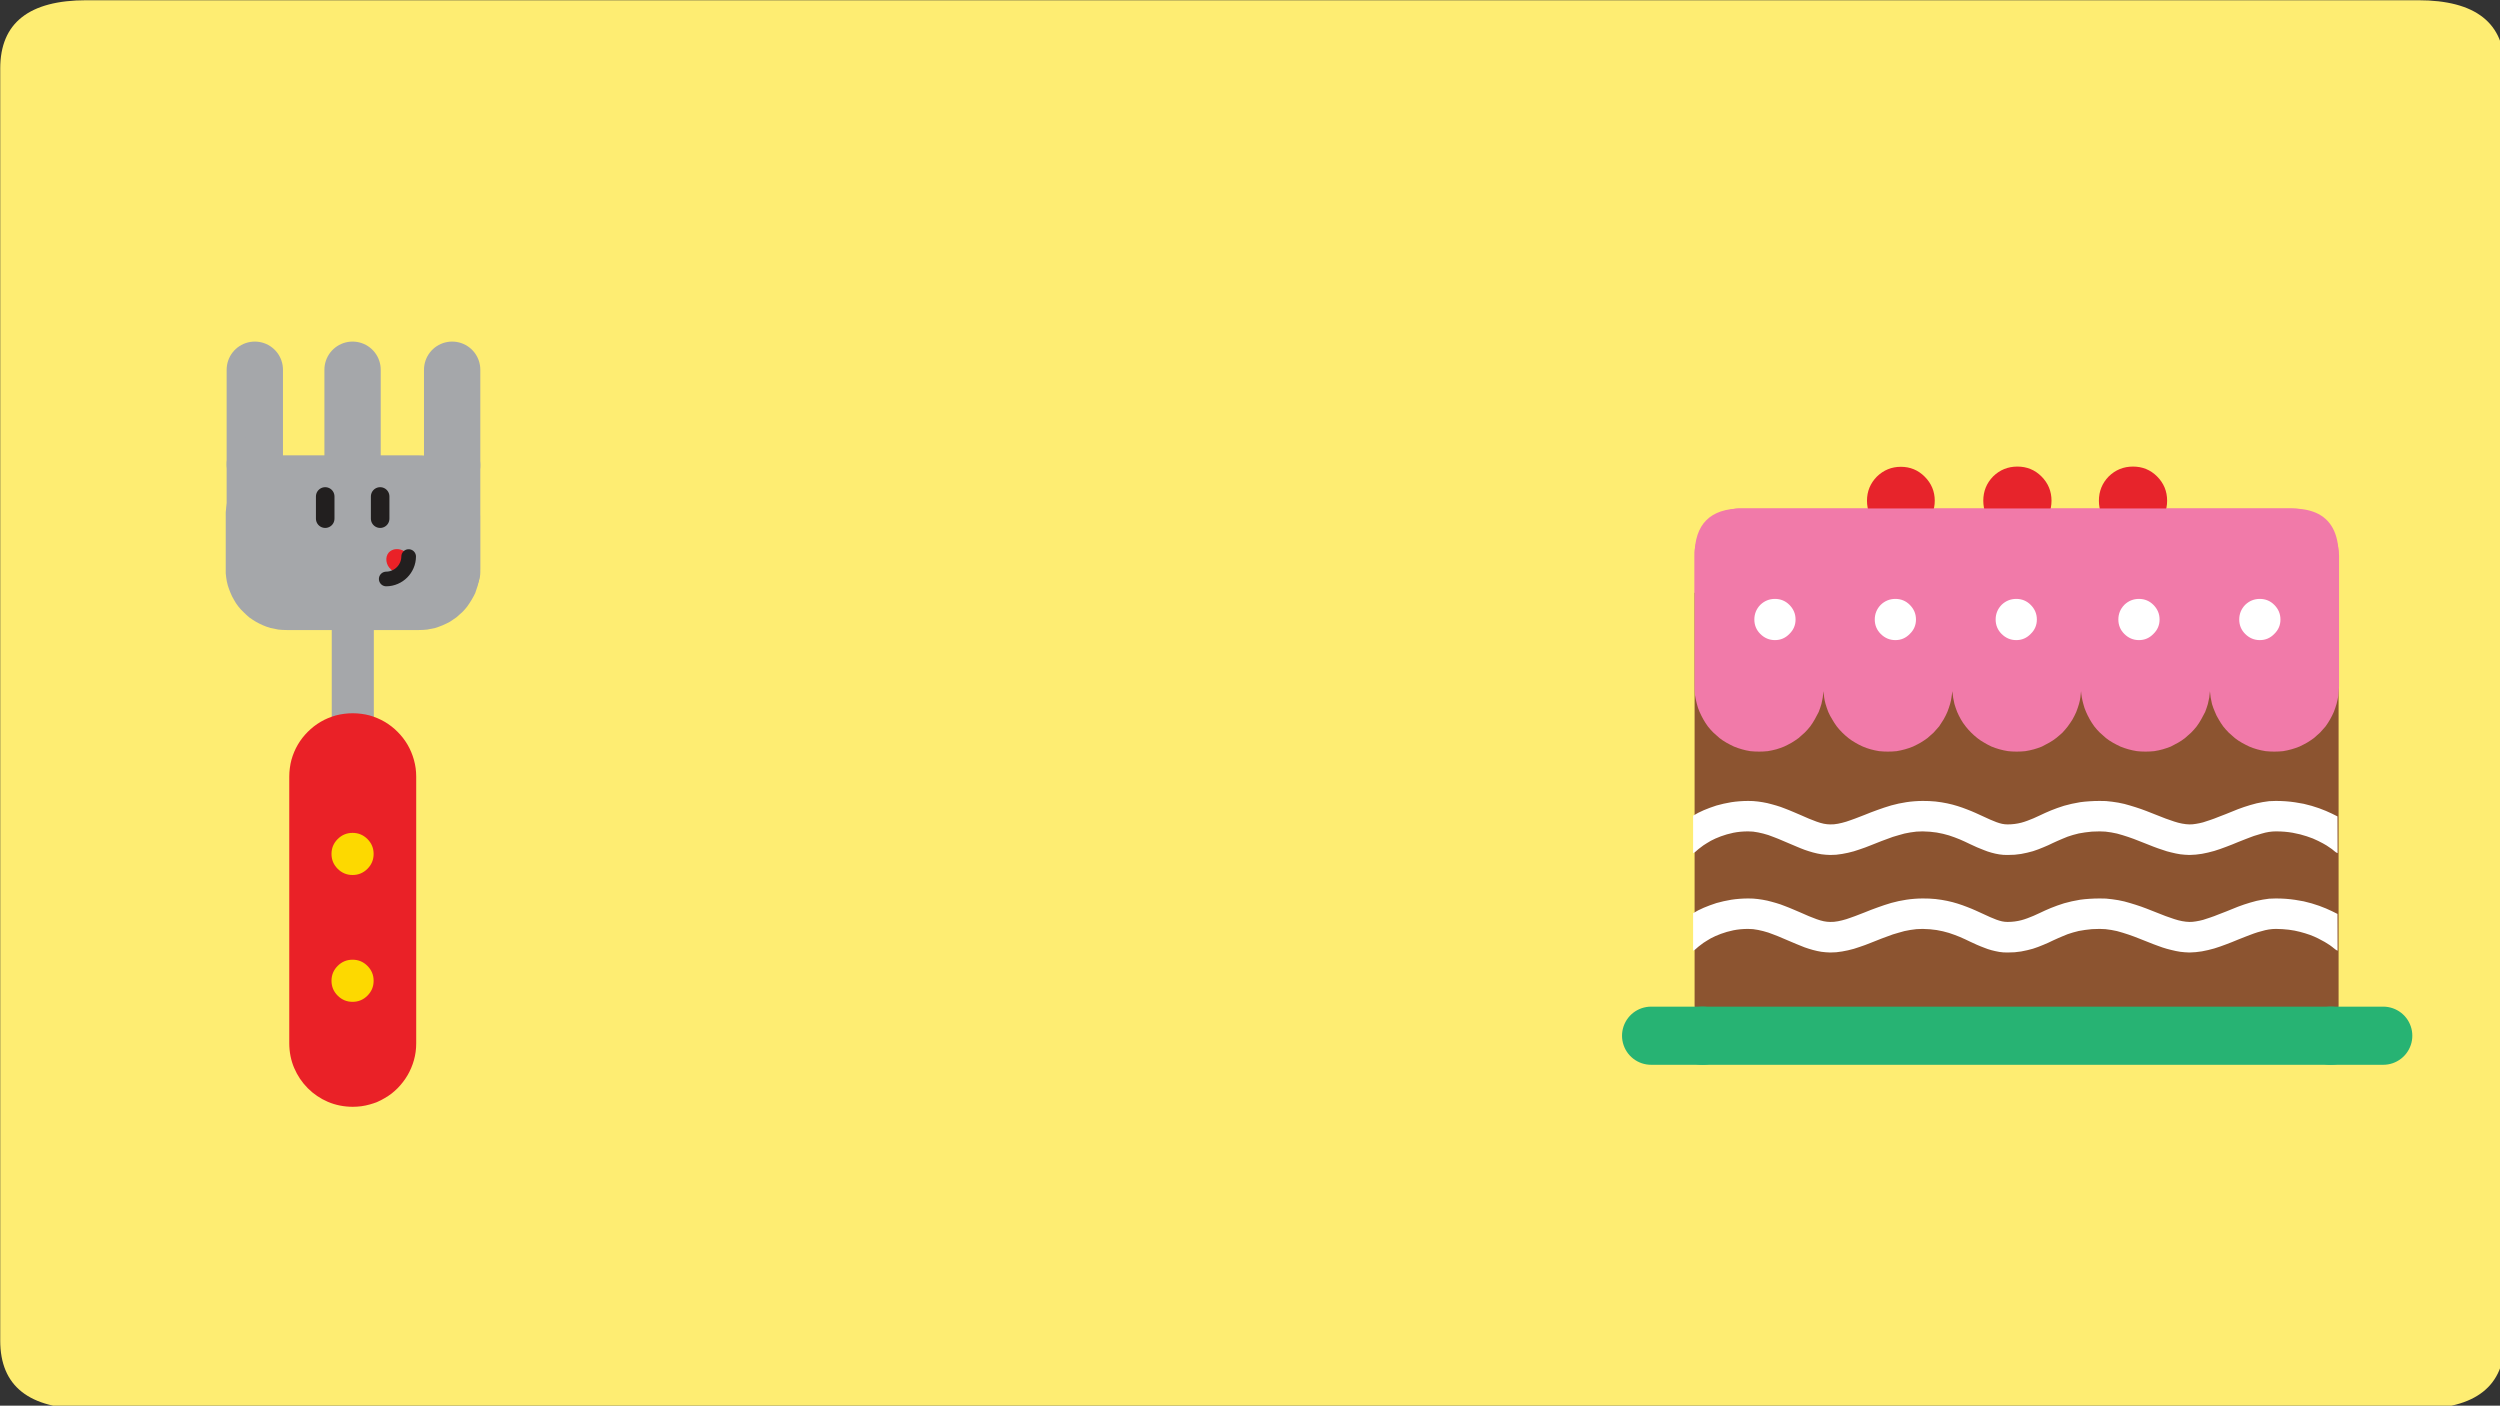 <?xml version="1.0" encoding="utf-8"?><svg xmlns:xlink="http://www.w3.org/1999/xlink" id="escena_torta" image-rendering="auto" baseProfile="basic" version="1.1" x="0px" y="0px" width="546" height="307" xmlns="http://www.w3.org/2000/svg"><rect width="100%" height="100%" fill="#333333" stroke="none"/><g id="Scene_1" overflow="visible"><path fill="#FEED72" d="M547.001,14.951Q547.001,0.051 528.101,0.051L18.901,0.051Q0.051,0.051 0.051,14.951L0.051,292.801Q0.051,307.701 18.901,307.701L528.101,307.701Q547.001,307.701 547.001,292.801L547.001,14.951"/><g style="display:none;"><path fill="none" stroke="#E0860C" stroke-width="10" stroke-linecap="round" stroke-linejoin="round" d="M329.45,163.75L314.25,176.65M329.45,163.75L314.25,150.9"/><animate attributeName="display" repeatCount="indefinite" dur="2.458s" keyTimes="0;0.898;0.949;1" values="none;inline;none;none"/></g><g style="display:none;"><g><path fill="none" stroke="#E0860C" stroke-width="10" stroke-linecap="round" stroke-linejoin="round" d="M285.5,164.2L296.55,164.2"/><path fill="none" stroke="#E0860C" stroke-width="10" stroke-linecap="round" stroke-linejoin="round" d="M329.45,163.75L314.25,176.65M329.45,163.75L314.25,150.9"/></g><animate attributeName="display" repeatCount="indefinite" dur="2.458s" keyTimes="0;0.847;0.898;1" values="none;inline;none;none"/></g><g style="display:none;"><g><path fill="none" stroke="#E0860C" stroke-width="10" stroke-linecap="round" stroke-linejoin="round" d="M255.1,164.2L266.15,164.2"/><path fill="none" stroke="#E0860C" stroke-width="10" stroke-linecap="round" stroke-linejoin="round" d="M285.5,164.2L296.55,164.2"/><path fill="none" stroke="#E0860C" stroke-width="10" stroke-linecap="round" stroke-linejoin="round" d="M329.45,163.75L314.25,176.65M329.45,163.75L314.25,150.9"/></g><animate attributeName="display" repeatCount="indefinite" dur="2.458s" keyTimes="0;0.797;0.847;1" values="none;inline;none;none"/></g><g style="display:none;"><g><path fill="none" stroke="#E0860C" stroke-width="10" stroke-linecap="round" stroke-linejoin="round" d="M224.7,164.2L235.75,164.2"/><path fill="none" stroke="#E0860C" stroke-width="10" stroke-linecap="round" stroke-linejoin="round" d="M255.1,164.2L266.15,164.2"/><path fill="none" stroke="#E0860C" stroke-width="10" stroke-linecap="round" stroke-linejoin="round" d="M285.5,164.2L296.55,164.2"/><path fill="none" stroke="#E0860C" stroke-width="10" stroke-linecap="round" stroke-linejoin="round" d="M329.45,163.75L314.25,176.65M329.45,163.75L314.25,150.9"/></g><animate attributeName="display" repeatCount="indefinite" dur="2.458s" keyTimes="0;0.746;0.797;1" values="none;inline;none;none"/></g><g style="display:none;"><g><path fill="none" stroke="#E0860C" stroke-width="10" stroke-linecap="round" stroke-linejoin="round" d="M224.7,164.2L235.75,164.2"/><path fill="none" stroke="#E0860C" stroke-width="10" stroke-linecap="round" stroke-linejoin="round" d="M194.3,164.2L205.35,164.2"/><path fill="none" stroke="#E0860C" stroke-width="10" stroke-linecap="round" stroke-linejoin="round" d="M255.1,164.2L266.15,164.2"/><path fill="none" stroke="#E0860C" stroke-width="10" stroke-linecap="round" stroke-linejoin="round" d="M285.5,164.2L296.55,164.2"/><path fill="none" stroke="#E0860C" stroke-width="10" stroke-linecap="round" stroke-linejoin="round" d="M329.45,163.75L314.25,176.65M329.45,163.75L314.25,150.9"/></g><animate attributeName="display" repeatCount="indefinite" dur="2.458s" keyTimes="0;0.695;0.746;1" values="none;inline;none;none"/></g><g style="display:none;"><g><path fill="none" stroke="#E0860C" stroke-width="10" stroke-linecap="round" stroke-linejoin="round" d="M163.9,164.2L174.95,164.2"/><path fill="none" stroke="#E0860C" stroke-width="10" stroke-linecap="round" stroke-linejoin="round" d="M224.7,164.2L235.75,164.2"/><path fill="none" stroke="#E0860C" stroke-width="10" stroke-linecap="round" stroke-linejoin="round" d="M194.3,164.2L205.35,164.2"/><path fill="none" stroke="#E0860C" stroke-width="10" stroke-linecap="round" stroke-linejoin="round" d="M255.1,164.2L266.15,164.2"/><path fill="none" stroke="#E0860C" stroke-width="10" stroke-linecap="round" stroke-linejoin="round" d="M285.5,164.2L296.55,164.2"/><path fill="none" stroke="#E0860C" stroke-width="10" stroke-linecap="round" stroke-linejoin="round" d="M329.45,163.75L314.25,176.65M329.45,163.75L314.25,150.9"/></g><animate attributeName="display" repeatCount="indefinite" dur="2.458s" keyTimes="0;0.305;0.695;1" values="none;inline;none;none"/></g><g style="display:none;"><g><path fill="none" stroke="#E0860C" stroke-width="10" stroke-linecap="round" stroke-linejoin="round" d="M163.9,164.2L174.95,164.2"/><path fill="none" stroke="#E0860C" stroke-width="10" stroke-linecap="round" stroke-linejoin="round" d="M224.7,164.2L235.75,164.2"/><path fill="none" stroke="#E0860C" stroke-width="10" stroke-linecap="round" stroke-linejoin="round" d="M194.3,164.2L205.35,164.2"/><path fill="none" stroke="#E0860C" stroke-width="10" stroke-linecap="round" stroke-linejoin="round" d="M255.1,164.2L266.15,164.2"/><path fill="none" stroke="#E0860C" stroke-width="10" stroke-linecap="round" stroke-linejoin="round" d="M285.5,164.2L296.55,164.2"/></g><animate attributeName="display" repeatCount="indefinite" dur="2.458s" keyTimes="0;0.254;0.305;1" values="none;inline;none;none"/></g><g style="display:none;"><g><path fill="none" stroke="#E0860C" stroke-width="10" stroke-linecap="round" stroke-linejoin="round" d="M163.9,164.2L174.95,164.2"/><path fill="none" stroke="#E0860C" stroke-width="10" stroke-linecap="round" stroke-linejoin="round" d="M224.7,164.2L235.75,164.2"/><path fill="none" stroke="#E0860C" stroke-width="10" stroke-linecap="round" stroke-linejoin="round" d="M194.3,164.2L205.35,164.2"/><path fill="none" stroke="#E0860C" stroke-width="10" stroke-linecap="round" stroke-linejoin="round" d="M255.1,164.2L266.15,164.2"/></g><animate attributeName="display" repeatCount="indefinite" dur="2.458s" keyTimes="0;0.203;0.254;1" values="none;inline;none;none"/></g><g style="display:none;"><g><path fill="none" stroke="#E0860C" stroke-width="10" stroke-linecap="round" stroke-linejoin="round" d="M163.9,164.2L174.95,164.2"/><path fill="none" stroke="#E0860C" stroke-width="10" stroke-linecap="round" stroke-linejoin="round" d="M224.7,164.2L235.75,164.2"/><path fill="none" stroke="#E0860C" stroke-width="10" stroke-linecap="round" stroke-linejoin="round" d="M194.3,164.2L205.35,164.2"/></g><animate attributeName="display" repeatCount="indefinite" dur="2.458s" keyTimes="0;0.153;0.203;1" values="none;inline;none;none"/></g><g style="display:none;"><g><path fill="none" stroke="#E0860C" stroke-width="10" stroke-linecap="round" stroke-linejoin="round" d="M163.9,164.2L174.95,164.2"/><path fill="none" stroke="#E0860C" stroke-width="10" stroke-linecap="round" stroke-linejoin="round" d="M194.3,164.2L205.35,164.2"/></g><animate attributeName="display" repeatCount="indefinite" dur="2.458s" keyTimes="0;0.102;0.153;1" values="none;inline;none;none"/></g><g style="display:none;"><path fill="none" stroke="#E0860C" stroke-width="10" stroke-linecap="round" stroke-linejoin="round" d="M163.9,164.2L174.95,164.2"/><animate attributeName="display" repeatCount="indefinite" dur="2.458s" keyTimes="0;0.051;0.102;1" values="none;inline;none;none"/></g><g><path fill="#A5A7AA" d="M62.6,99.45Q61.7,99.4 60.8,99.55 59.9,99.65 59.05,99.9 58.2,100.15 57.4,100.5 56.6,100.8 55.9,101.25 55.75,101.3 55.65,101.4L55.65,124.95 55.65,101.4Q55.05,101.75 54.45,102.2 53.8,102.7 53.2,103.35 52.55,103.95 52.05,104.6 51.5,105.3 51.1,106.05 50.65,106.75 50.35,107.55 50,108.35 49.75,109.2 49.5,110.05 49.4,110.95 49.25,111.85 49.3,112.75L49.3,124.3Q49.25,125.2 49.4,126.1 49.5,126.95 49.75,127.85 50,128.65 50.35,129.5 50.65,130.25 51.1,131 51.5,131.75 52.05,132.45 52.55,133.1 53.2,133.7 53.8,134.3 54.45,134.85 55.15,135.35 55.9,135.8 56.6,136.2 57.4,136.55 58.2,136.9 59.05,137.15 59.9,137.35 60.8,137.5 61.7,137.6 62.6,137.6L77.05,137.6 91.5,137.6Q92.4,137.6 93.3,137.5 94.2,137.35 95.05,137.15 95.85,136.9 96.7,136.55 97.5,136.2 98.25,135.8 98.95,135.35 99.65,134.85 100.3,134.3 100.95,133.7 101.55,133.1 102.05,132.45 102.55,131.75 103,131 103.45,130.25 103.8,129.5 104.1,128.65 104.35,127.85 104.6,126.95 104.7,126.1 104.8,125.2 104.85,124.3L104.85,112.75Q104.8,109.95 103.8,107.55 102.75,105.15 100.95,103.35 99.95,102.35 98.75,101.6L98.75,124.95 98.75,101.6Q97.8,100.95 96.7,100.5 94.25,99.45 91.5,99.45L77,99.45 62.6,99.45"/><path fill="none" stroke="#A5A7AA" stroke-width="12.3" stroke-linecap="round" stroke-linejoin="round" d="M55.65,101.4L55.65,80.75M98.75,101.6L98.75,80.75M77,99.45L77,80.75"/><path fill="none" stroke="#A5A7AA" stroke-width="9.19" stroke-linecap="round" stroke-linejoin="round" d="M77.05,137.6L77.05,177.15"/><path fill="none" stroke="#A5A7AA" stroke-width="12.3" stroke-linecap="round" stroke-linejoin="round" d="M55.65,101.4L55.65,124.95M98.75,101.6L98.75,124.95"/></g><g><path fill="#EA2127" d="M90.9,169.625Q90.898,168.671 90.775,167.75 90.647,166.828 90.4,165.95 90.153,165.063 89.8,164.225 89.451,163.395 89,162.625 88.546,161.854 88,161.15 87.454,160.449 86.825,159.825 86.201,159.196 85.5,158.65 84.796,158.104 84.025,157.65 83.255,157.199 82.425,156.85 81.599,156.497 80.725,156.25 79.847,156.015 78.925,155.9 77.991,155.776 77.025,155.775 76.071,155.776 75.15,155.9 74.228,156.015 73.35,156.25 72.463,156.497 71.625,156.85 70.795,157.199 70.025,157.65 69.254,158.104 68.55,158.65 67.849,159.196 67.225,159.825 66.596,160.449 66.05,161.15 65.504,161.854 65.05,162.625 64.599,163.395 64.25,164.225 63.897,165.063 63.65,165.95 63.415,166.828 63.3,167.75 63.176,168.671 63.175,169.625L63.175,227.875Q63.189,230.753 64.25,233.25 65.325,235.764 67.225,237.675 69.123,239.576 71.625,240.65 74.135,241.711 77.025,241.725 77.991,241.723 78.925,241.6 79.847,241.473 80.725,241.225 81.599,240.991 82.425,240.65 83.255,240.289 84.025,239.825 84.796,239.383 85.5,238.85 86.201,238.304 86.825,237.675 87.454,237.038 88,236.325 88.546,235.621 89,234.85 89.451,234.08 89.8,233.25 90.153,232.424 90.4,231.55 90.647,230.672 90.775,229.75 90.898,228.828 90.9,227.875L90.9,169.625"/><path fill="#FDD900" d="M81.6,214.2Q81.6,212.3 80.25,210.95 78.9,209.6 77,209.6 75.1,209.6 73.75,210.95 72.4,212.3 72.4,214.2 72.4,216.1 73.75,217.45 75.1,218.8 77,218.8 78.9,218.8 80.25,217.45 81.6,216.1 81.6,214.2"/><path fill="#FDD900" d="M81.6,186.5Q81.6,184.6 80.25,183.25 78.9,181.9 77,181.9 75.1,181.9 73.75,183.25 72.4,184.6 72.4,186.5 72.4,188.4 73.75,189.75 75.1,191.1 77,191.1 78.9,191.1 80.25,189.75 81.6,188.4 81.6,186.5"/></g><g><path fill="none" stroke="#221F1F" stroke-width="4.05" stroke-linecap="round" stroke-linejoin="round" d="M71.025,108.425L71.025,113.275"/><path fill="none" stroke="#221F1F" stroke-width="4.05" stroke-linecap="round" stroke-linejoin="round" d="M83.025,108.425L83.025,113.275"/><path fill="#EA2127" d="M88.5,123.025Q88.841,122.651 89.05,122.275 89.255,121.876 89.2,121.475 89.141,121.086 88.7,120.7 88.335,120.388 87.925,120.2 87.519,120.013 87.1,119.95L86.675,119.925 86.275,119.95Q85.876,120.013 85.525,120.2 85.172,120.375 84.9,120.675 84.571,121.067 84.45,121.55 84.326,122.035 84.4,122.55 84.467,123.063 84.725,123.55 84.996,124.031 85.45,124.425 85.89,124.815 86.2,124.925 86.332,124.96 86.45,124.95 86.623,124.949 86.775,124.875 87.023,124.756 87.275,124.475L87.85,123.8 88.5,123.025"/><path fill="none" stroke="#221F1F" stroke-width="3.2" stroke-linecap="round" stroke-linejoin="round" d="M86.25,126.05Q85.368,126.436 84.35,126.45M86.25,126.05Q87.132,125.671 87.8,125 88.471,124.332 88.85,123.45 89.235,122.567 89.25,121.55"/></g><g><path fill="#F17AA9" d="M505.7,111.95Q503.55,111.05 500.5,111.05L380.35,111.05Q370.1,111.05 370.1,121.3L370.1,129.45 510.75,129.45 510.75,121.3Q510.75,114.1 505.7,111.95"/><path fill="#8C5430" d="M370.1,219.5Q370.1,223.7 371.85,226.2L509.05,226.2Q510.75,223.7 510.75,219.5L510.75,129.45 370.1,129.45 370.1,219.5"/><path fill="#8C5430" d="M371.85,226.2Q374.3,229.75 380.35,229.75L500.5,229.75Q506.55,229.75 509.05,226.2L371.85,226.2"/><path fill="none" stroke="#27B373" stroke-width="12.7" stroke-linecap="round" stroke-linejoin="round" d="M371.85,226.2L360.6,226.2M509.05,226.2L520.5,226.2"/><path fill="none" stroke="#27B373" stroke-width="12.7" stroke-linecap="round" stroke-linejoin="round" d="M371.85,226.2L509.05,226.2"/></g><g><path fill="#FFF" d="M497.1,196.225L497,196.225Q496.285,196.221 495.575,196.275 494.881,196.347 494.2,196.475 493.51,196.591 492.825,196.75 492.131,196.917 491.45,197.125L490.1,197.55 488.775,198.025 487.475,198.55 486.175,199.075 484.425,199.75 483.6,200.075 482.75,200.375Q481.932,200.672 481.15,200.9 480.366,201.11 479.625,201.225L478.875,201.325 478.175,201.35Q477.415,201.335 476.575,201.175 475.747,201.021 474.85,200.725 473.938,200.428 472.975,200.075L471,199.3 468.775,198.425 467.625,198 466.425,197.6 465.2,197.225 463.95,196.875Q463.311,196.721 462.65,196.6L461.325,196.4Q460.649,196.303 459.95,196.25 459.257,196.216 458.55,196.225 457.388,196.228 456.325,196.3 455.256,196.366 454.3,196.5 453.348,196.652 452.475,196.85 451.592,197.041 450.8,197.275 450.02,197.514 449.3,197.775 448.577,198.028 447.925,198.3L446.65,198.85 445.475,199.4 444.1,200.025Q443.433,200.313 442.775,200.55 442.125,200.795 441.45,200.975 440.767,201.154 440.025,201.25 439.283,201.348 438.45,201.35 437.862,201.352 437.25,201.225 436.645,201.09 436,200.85 435.353,200.613 434.65,200.3L433.175,199.625 431.475,198.85 430.55,198.45 429.6,198.075 428.6,197.7 427.55,197.35 426.425,197.025 425.25,196.75 424.025,196.525 422.725,196.35Q422.058,196.282 421.35,196.25 420.641,196.219 419.9,196.225 418.973,196.229 418.075,196.3 417.179,196.367 416.325,196.5 415.487,196.628 414.675,196.8 413.844,196.978 413.05,197.2L411.525,197.675 410.025,198.2 408.6,198.725 407.225,199.275 405.15,200.075 404.175,200.425 403.225,200.75 402.325,201 401.425,201.2Q400.984,201.283 400.55,201.325 400.118,201.358 399.7,201.35 399.042,201.345 398.3,201.2 397.563,201.044 396.75,200.75 395.937,200.453 395.075,200.1L393.3,199.325 391.6,198.6 390.7,198.225 389.8,197.875 388.875,197.525 387.925,197.225 386.95,196.95 385.975,196.7 384.95,196.5 383.925,196.35 382.875,196.25 381.775,196.225Q380.814,196.229 379.9,196.3 378.983,196.367 378.125,196.5 377.263,196.639 376.45,196.825 375.632,197.003 374.875,197.225 374.124,197.46 373.425,197.725 372.731,197.974 372.1,198.25 371.458,198.533 370.875,198.825 370.301,199.119 369.775,199.45L369.775,207.6 369.825,207.625Q370.279,207.381 370.65,207L371,206.7Q371.354,206.397 372.025,205.925L372.775,205.45 373.65,204.925Q374.127,204.668 374.675,204.425 375.23,204.179 375.85,203.95 376.466,203.716 377.15,203.525 377.833,203.328 378.575,203.175 379.318,203.027 380.125,202.95 380.924,202.876 381.775,202.875 382.322,202.873 382.875,202.925 383.426,202.986 383.975,203.1L385.075,203.35 386.2,203.675 387.275,204.075 388.375,204.5 390.55,205.425 392.325,206.175Q393.22,206.56 394.125,206.9L395.025,207.2 395.95,207.475 396.875,207.7 397.8,207.875Q398.271,207.943 398.75,207.975L399.7,208.025Q400.365,208.026 401.025,207.975 401.682,207.914 402.325,207.8 402.965,207.694 403.6,207.55 404.244,207.406 404.875,207.225L406.1,206.825 407.325,206.4 408.55,205.925 409.75,205.45 410.95,204.975 412.175,204.525 413.4,204.075 414.675,203.7Q415.293,203.507 415.925,203.35 416.572,203.206 417.225,203.1 417.879,202.986 418.55,202.925 419.221,202.873 419.9,202.875 420.726,202.883 421.5,202.95 422.269,203.009 422.975,203.125 423.682,203.241 424.35,203.4 425.024,203.555 425.65,203.75L426.875,204.175 428.025,204.625 429.15,205.125 430.25,205.65 431.775,206.35 432.55,206.675 433.325,206.975 434.125,207.275 434.95,207.525 435.775,207.725 436.65,207.9 437.525,208 438.45,208.025Q439.253,208.027 440,207.975 440.745,207.914 441.425,207.8 442.107,207.682 442.75,207.525 443.399,207.381 444,207.2L445.15,206.8 446.275,206.35 447.325,205.9 448.375,205.4 449.425,204.925 450.475,204.475Q451.006,204.238 451.575,204.025L452.75,203.65Q453.343,203.469 454,203.325 454.648,203.194 455.35,203.1 456.068,202.987 456.875,202.925 457.673,202.874 458.55,202.875 459.187,202.873 459.825,202.925 460.467,202.986 461.1,203.1 461.725,203.206 462.35,203.35 462.966,203.507 463.575,203.7L464.825,204.1 466.025,204.525 467.25,205 468.45,205.475 470.35,206.225 471.3,206.575 472.275,206.925 473.25,207.225 474.225,207.475 475.2,207.7 476.175,207.875 477.175,207.975 478.175,208.025Q478.864,208.016 479.55,207.95 480.232,207.891 480.9,207.775 481.563,207.658 482.225,207.5 482.905,207.345 483.575,207.15L484.875,206.725 486.175,206.25 487.475,205.75 488.75,205.225 490.525,204.525 491.375,204.2 492.25,203.875 493.075,203.6 493.9,203.375 494.725,203.15 495.5,203Q496.283,202.877 497.025,202.875L497.1,202.875Q498.56,202.89 499.875,203.05 501.194,203.217 502.35,203.525 503.494,203.824 504.475,204.175 505.463,204.539 506.275,204.95 507.091,205.358 507.725,205.725 508.358,206.085 508.8,206.4L509.375,206.825 509.65,207.05 509.75,207.125Q509.918,207.277 510.1,207.4L510.475,207.625 510.525,207.575 510.5,199.6Q509.939,199.299 509.3,199 508.672,198.697 507.975,198.4 507.275,198.1 506.5,197.825 505.719,197.548 504.875,197.3 504.035,197.051 503.125,196.85 502.217,196.663 501.25,196.525 500.272,196.377 499.225,196.3 498.189,196.227 497.1,196.225"/><path fill="#FFF" d="M497.1,174.925L497,174.925Q496.285,174.921 495.575,174.975 494.881,175.047 494.2,175.175 493.51,175.292 492.825,175.45 492.131,175.618 491.45,175.825L490.1,176.25 488.775,176.725 487.475,177.25 486.175,177.775 484.425,178.45 483.6,178.775 482.75,179.075Q481.932,179.372 481.15,179.6 480.366,179.81 479.625,179.925L478.875,180.025 478.175,180.05Q477.415,180.035 476.575,179.875 475.747,179.721 474.85,179.425 473.938,179.128 472.975,178.775L471,178 468.775,177.125 467.625,176.7 466.425,176.3 465.2,175.925 463.95,175.575Q463.311,175.421 462.65,175.3L461.325,175.1Q460.649,175.003 459.95,174.95 459.257,174.916 458.55,174.925 457.388,174.928 456.325,175 455.256,175.066 454.3,175.2 453.348,175.352 452.475,175.55 451.592,175.741 450.8,175.975 450.02,176.214 449.3,176.475 448.577,176.728 447.925,177L446.65,177.55 445.475,178.1 444.1,178.725Q443.433,179.013 442.775,179.25 442.125,179.495 441.45,179.675 440.767,179.854 440.025,179.95L439.25,180.025 438.45,180.05Q437.862,180.052 437.25,179.925 436.645,179.789 436,179.55 435.353,179.313 434.65,179L433.175,178.325 431.475,177.55 430.55,177.15 429.6,176.775 428.6,176.4 427.55,176.05 426.425,175.725 425.25,175.45 424.025,175.225 422.725,175.05Q422.058,174.982 421.35,174.95 420.641,174.919 419.9,174.925 418.973,174.929 418.075,175 417.179,175.067 416.325,175.2 415.487,175.328 414.675,175.5 413.844,175.678 413.05,175.9L411.525,176.375 410.025,176.9 408.6,177.425 407.225,177.975 405.15,178.775 404.175,179.125 403.225,179.45 402.325,179.7 401.425,179.9 400.55,180.025Q400.118,180.057 399.7,180.05 399.042,180.045 398.3,179.9 397.563,179.744 396.75,179.45 395.937,179.153 395.075,178.8L393.3,178.025 391.6,177.3 390.7,176.925 389.8,176.575 388.875,176.225 387.925,175.925 386.95,175.65 385.975,175.4 384.95,175.2 383.925,175.05 382.875,174.95 381.775,174.925Q380.814,174.929 379.9,175 378.983,175.067 378.125,175.2 377.263,175.339 376.45,175.525 375.632,175.703 374.875,175.925 374.124,176.16 373.425,176.425 372.731,176.674 372.1,176.95 371.458,177.233 370.875,177.525 370.301,177.819 369.775,178.15L369.775,186.3 369.825,186.325Q370.278,186.08 370.65,185.7L371,185.4Q371.354,185.097 372.025,184.625L372.775,184.15 373.65,183.625Q374.127,183.369 374.675,183.125 375.23,182.88 375.85,182.65 376.466,182.417 377.15,182.225 377.833,182.028 378.575,181.875 379.318,181.727 380.125,181.65 380.924,181.576 381.775,181.575 382.323,181.573 382.875,181.625 383.427,181.686 383.975,181.8 384.523,181.906 385.075,182.05 385.639,182.194 386.2,182.375L387.275,182.775 388.375,183.2 390.55,184.125 392.325,184.875 393.225,185.25 394.125,185.6 395.025,185.9 395.95,186.175 396.875,186.4 397.8,186.575Q398.271,186.643 398.75,186.675L399.7,186.725Q400.365,186.726 401.025,186.675 401.682,186.614 402.325,186.5 402.965,186.394 403.6,186.25 404.244,186.106 404.875,185.925L406.1,185.525 407.325,185.1 408.55,184.625 409.75,184.15 410.95,183.675 412.175,183.225 413.4,182.775 414.675,182.4Q415.293,182.207 415.925,182.05 416.572,181.906 417.225,181.8 417.879,181.685 418.55,181.625 419.221,181.573 419.9,181.575 420.727,181.583 421.5,181.65 422.27,181.709 422.975,181.825 423.682,181.941 424.35,182.1 425.024,182.255 425.65,182.45L426.875,182.875 428.025,183.325 429.15,183.825 430.25,184.35 431.775,185.05Q432.538,185.383 433.325,185.675L434.125,185.975 434.95,186.225Q435.778,186.462 436.65,186.6L437.525,186.7 438.45,186.725Q439.253,186.728 440,186.675 440.745,186.614 441.425,186.5 442.107,186.382 442.75,186.225 443.399,186.081 444,185.9L445.15,185.5 446.275,185.05 447.325,184.6 448.375,184.1 449.425,183.625 450.475,183.175 451.575,182.725 452.75,182.35Q453.343,182.169 454,182.025 454.648,181.894 455.35,181.8 456.068,181.687 456.875,181.625 457.673,181.574 458.55,181.575 459.187,181.573 459.825,181.625 460.467,181.686 461.1,181.8 461.725,181.905 462.35,182.05 462.966,182.207 463.575,182.4L464.825,182.8 466.025,183.225 468.45,184.175 470.35,184.925 471.3,185.275 472.275,185.6 473.25,185.925 474.225,186.175 475.2,186.4 476.175,186.575 477.175,186.675 478.175,186.725Q478.864,186.716 479.55,186.65 480.232,186.591 480.9,186.475 481.563,186.358 482.225,186.2 482.905,186.045 483.575,185.85L484.875,185.425 486.175,184.95 487.475,184.45 488.75,183.925 490.525,183.225 491.375,182.9 492.25,182.575Q493.09,182.289 493.9,182.075L494.725,181.85 495.5,181.7Q496.283,181.575 497.025,181.575L497.1,181.575Q498.068,181.576 498.975,181.65 499.887,181.727 500.725,181.875 501.571,182.028 502.35,182.225 503.113,182.416 503.8,182.65 504.498,182.879 505.125,183.125 505.74,183.38 506.275,183.65L507.3,184.175 508.125,184.65Q508.885,185.129 509.3,185.45L509.75,185.825Q509.918,185.977 510.1,186.1L510.475,186.325 510.525,186.275 510.5,178.3Q509.939,177.999 509.3,177.7 508.672,177.396 507.975,177.1 507.275,176.8 506.5,176.525 505.719,176.248 504.875,176 504.035,175.751 503.125,175.55 502.217,175.362 501.25,175.225 500.272,175.077 499.225,175 498.189,174.927 497.1,174.925"/></g><g><path fill="#E7242B" d="M422.55,109.35Q422.55,106.3 420.35,104.1 418.2,101.95 415.15,101.95 412.1,101.95 409.9,104.1 407.75,106.3 407.75,109.35 407.75,112.4 409.9,114.55 412.1,116.75 415.15,116.75 418.2,116.75 420.35,114.55 422.55,112.4 422.55,109.35"/><path fill="#E7242B" d="M448.05,109.35Q448.05,106.25 445.85,104.05 443.7,101.9 440.6,101.9 437.5,101.9 435.3,104.05 433.15,106.25 433.15,109.35 433.15,112.45 435.3,114.6 437.5,116.8 440.6,116.8 443.7,116.8 445.85,114.6 448.05,112.45 448.05,109.35"/><path fill="#E7242B" d="M473.3,109.35Q473.3,106.25 471.1,104.05 468.95,101.9 465.85,101.9 462.75,101.9 460.55,104.05 458.4,106.25 458.4,109.35 458.4,112.45 460.55,114.6 462.75,116.8 465.85,116.8 468.95,116.8 471.1,114.6 473.3,112.45 473.3,109.35"/></g><g><path fill="#F17AA9" d="M504.5,111.85Q502.65,111.05 500.5,111.05L380.4,111.05Q379.7,111 379,111.1 378.3,111.2 377.65,111.4 377,111.55 376.4,111.85 375.75,112.1 375.2,112.45 374.6,112.75 374.1,113.2 373.55,113.6 373.1,114.05 372.65,114.5 372.25,115.05 371.8,115.55 371.5,116.15 371.15,116.7 370.9,117.35 370.6,117.95 370.45,118.6 370.25,119.25 370.15,119.95 370.05,120.65 370.1,121.35L370.1,149.95Q370.1,150.9 370.2,151.9 370.35,152.8 370.6,153.75 370.8,154.6 371.2,155.5 371.55,156.3 372,157.1 372.45,157.9 373,158.65 373.55,159.35 374.2,160 374.85,160.6 375.55,161.2 376.25,161.75 377.05,162.2 377.85,162.65 378.7,163.05 379.55,163.4 380.45,163.65 381.3,163.9 382.25,164.05 383.2,164.15 384.2,164.15 385.15,164.15 386.1,164.05 387,163.9 387.95,163.65 388.8,163.4 389.65,163.05 390.5,162.65 391.3,162.2 392.05,161.75 392.8,161.2 393.5,160.6 394.15,160 394.8,159.35 395.35,158.65 395.9,157.9 396.35,157.1 396.8,156.3 397.2,155.5 397.55,154.6 397.8,153.75 398.15,152.35 398.25,150.95 398.3,151.65 398.4,152.35 398.5,153.05 398.7,153.75 398.95,154.6 399.3,155.5 399.65,156.3 400.15,157.1 400.6,157.9 401.15,158.65 401.7,159.35 402.35,160 402.95,160.6 403.7,161.2 404.4,161.75 405.2,162.2 405.95,162.65 406.85,163.05 407.65,163.4 408.55,163.65 409.45,163.9 410.4,164.05 411.35,164.15 412.3,164.15 413.3,164.15 414.25,164.05 415.15,163.9 416.05,163.65 416.95,163.4 417.8,163.05 418.65,162.65 419.45,162.2 420.2,161.75 420.95,161.2 421.65,160.6 422.3,160 422.9,159.35 423.5,158.65 424,157.9 424.5,157.1 424.95,156.3 425.3,155.5 425.65,154.6 425.9,153.75 426.1,153.05 426.2,152.35 426.3,151.65 426.4,150.95 426.5,152.35 426.85,153.75 427.1,154.6 427.45,155.5 427.8,156.3 428.25,157.1 428.7,157.9 429.3,158.65 429.85,159.35 430.5,160 431.1,160.6 431.85,161.2 432.55,161.75 433.35,162.2 434.1,162.65 434.95,163.05 435.8,163.4 436.7,163.65 437.6,163.9 438.55,164.05 439.45,164.15 440.45,164.15 441.4,164.15 442.35,164.05 443.3,163.9 444.2,163.65 445.1,163.4 445.95,163.05 446.75,162.65 447.55,162.2 448.35,161.75 449.05,161.2 449.8,160.6 450.45,160 451.05,159.35 451.6,158.65 452.15,157.9 452.65,157.1 453.1,156.3 453.45,155.5 453.8,154.6 454.05,153.75 454.25,153.05 454.35,152.35 454.45,151.65 454.5,150.95 454.6,152.35 455,153.75 455.2,154.6 455.6,155.5 455.95,156.3 456.4,157.1 456.85,157.9 457.4,158.65 457.95,159.35 458.6,160 459.25,160.6 459.95,161.2 460.65,161.75 461.45,162.2 462.25,162.65 463.1,163.05 463.95,163.4 464.85,163.65 465.75,163.9 466.7,164.05 467.6,164.15 468.6,164.15 469.55,164.15 470.5,164.05 471.45,163.9 472.35,163.65 473.2,163.4 474.1,163.05 474.9,162.65 475.7,162.2 476.5,161.75 477.2,161.2 477.9,160.6 478.55,160 479.2,159.35 479.75,158.65 480.3,157.9 480.75,157.1 481.2,156.3 481.6,155.5 481.95,154.6 482.2,153.75 482.35,153.05 482.5,152.35 482.6,151.65 482.65,150.95 482.75,152.35 483.1,153.75 483.35,154.6 483.75,155.5 484.05,156.3 484.55,157.1 485,157.9 485.55,158.65 486.1,159.35 486.75,160 487.4,160.6 488.1,161.2 488.8,161.75 489.6,162.2 490.4,162.65 491.25,163.05 492.05,163.4 492.95,163.65 493.85,163.9 494.8,164.05 495.75,164.15 496.7,164.15 497.7,164.15 498.65,164.05 499.55,163.9 500.45,163.65 501.35,163.4 502.2,163.05 503.05,162.65 503.85,162.2 504.6,161.75 505.35,161.2 506.05,160.6 506.7,160 507.3,159.35 507.9,158.65 508.45,157.9 508.9,157.1 509.35,156.3 509.7,155.5 510.05,154.6 510.3,153.75 510.55,152.8 510.7,151.9 510.8,150.9 510.85,149.95L510.85,121.35Q510.8,119.2 510,117.35 509.2,115.45 507.8,114.05 506.35,112.65 504.5,111.85"/><path fill="#FFF" d="M392.15,135.3Q392.15,133.45 390.8,132.1 389.5,130.8 387.65,130.8 385.8,130.8 384.45,132.1 383.15,133.45 383.15,135.3 383.15,137.15 384.45,138.45 385.8,139.8 387.65,139.8 389.5,139.8 390.8,138.45 392.15,137.15 392.15,135.3"/><path fill="#FFF" d="M418.45,135.3Q418.45,133.45 417.1,132.1 415.8,130.8 413.95,130.8 412.1,130.8 410.75,132.1 409.45,133.45 409.45,135.3 409.45,137.15 410.75,138.45 412.1,139.8 413.95,139.8 415.8,139.8 417.1,138.45 418.45,137.15 418.45,135.3"/><path fill="#FFF" d="M444.85,135.3Q444.85,133.45 443.5,132.1 442.2,130.8 440.35,130.8 438.5,130.8 437.15,132.1 435.85,133.45 435.85,135.3 435.85,137.15 437.15,138.45 438.5,139.8 440.35,139.8 442.2,139.8 443.5,138.45 444.85,137.15 444.85,135.3"/><path fill="#FFF" d="M471.65,135.3Q471.65,133.45 470.3,132.1 469,130.8 467.15,130.8 465.3,130.8 463.95,132.1 462.65,133.45 462.65,135.3 462.65,137.15 463.95,138.45 465.3,139.8 467.15,139.8 469,139.8 470.3,138.45 471.65,137.15 471.65,135.3"/><path fill="#FFF" d="M498.05,135.3Q498.05,133.45 496.7,132.1 495.4,130.8 493.55,130.8 491.7,130.8 490.35,132.1 489.05,133.45 489.05,135.3 489.05,137.15 490.35,138.45 491.7,139.8 493.55,139.8 495.4,139.8 496.7,138.45 498.05,137.15 498.05,135.3"/></g></g></svg>